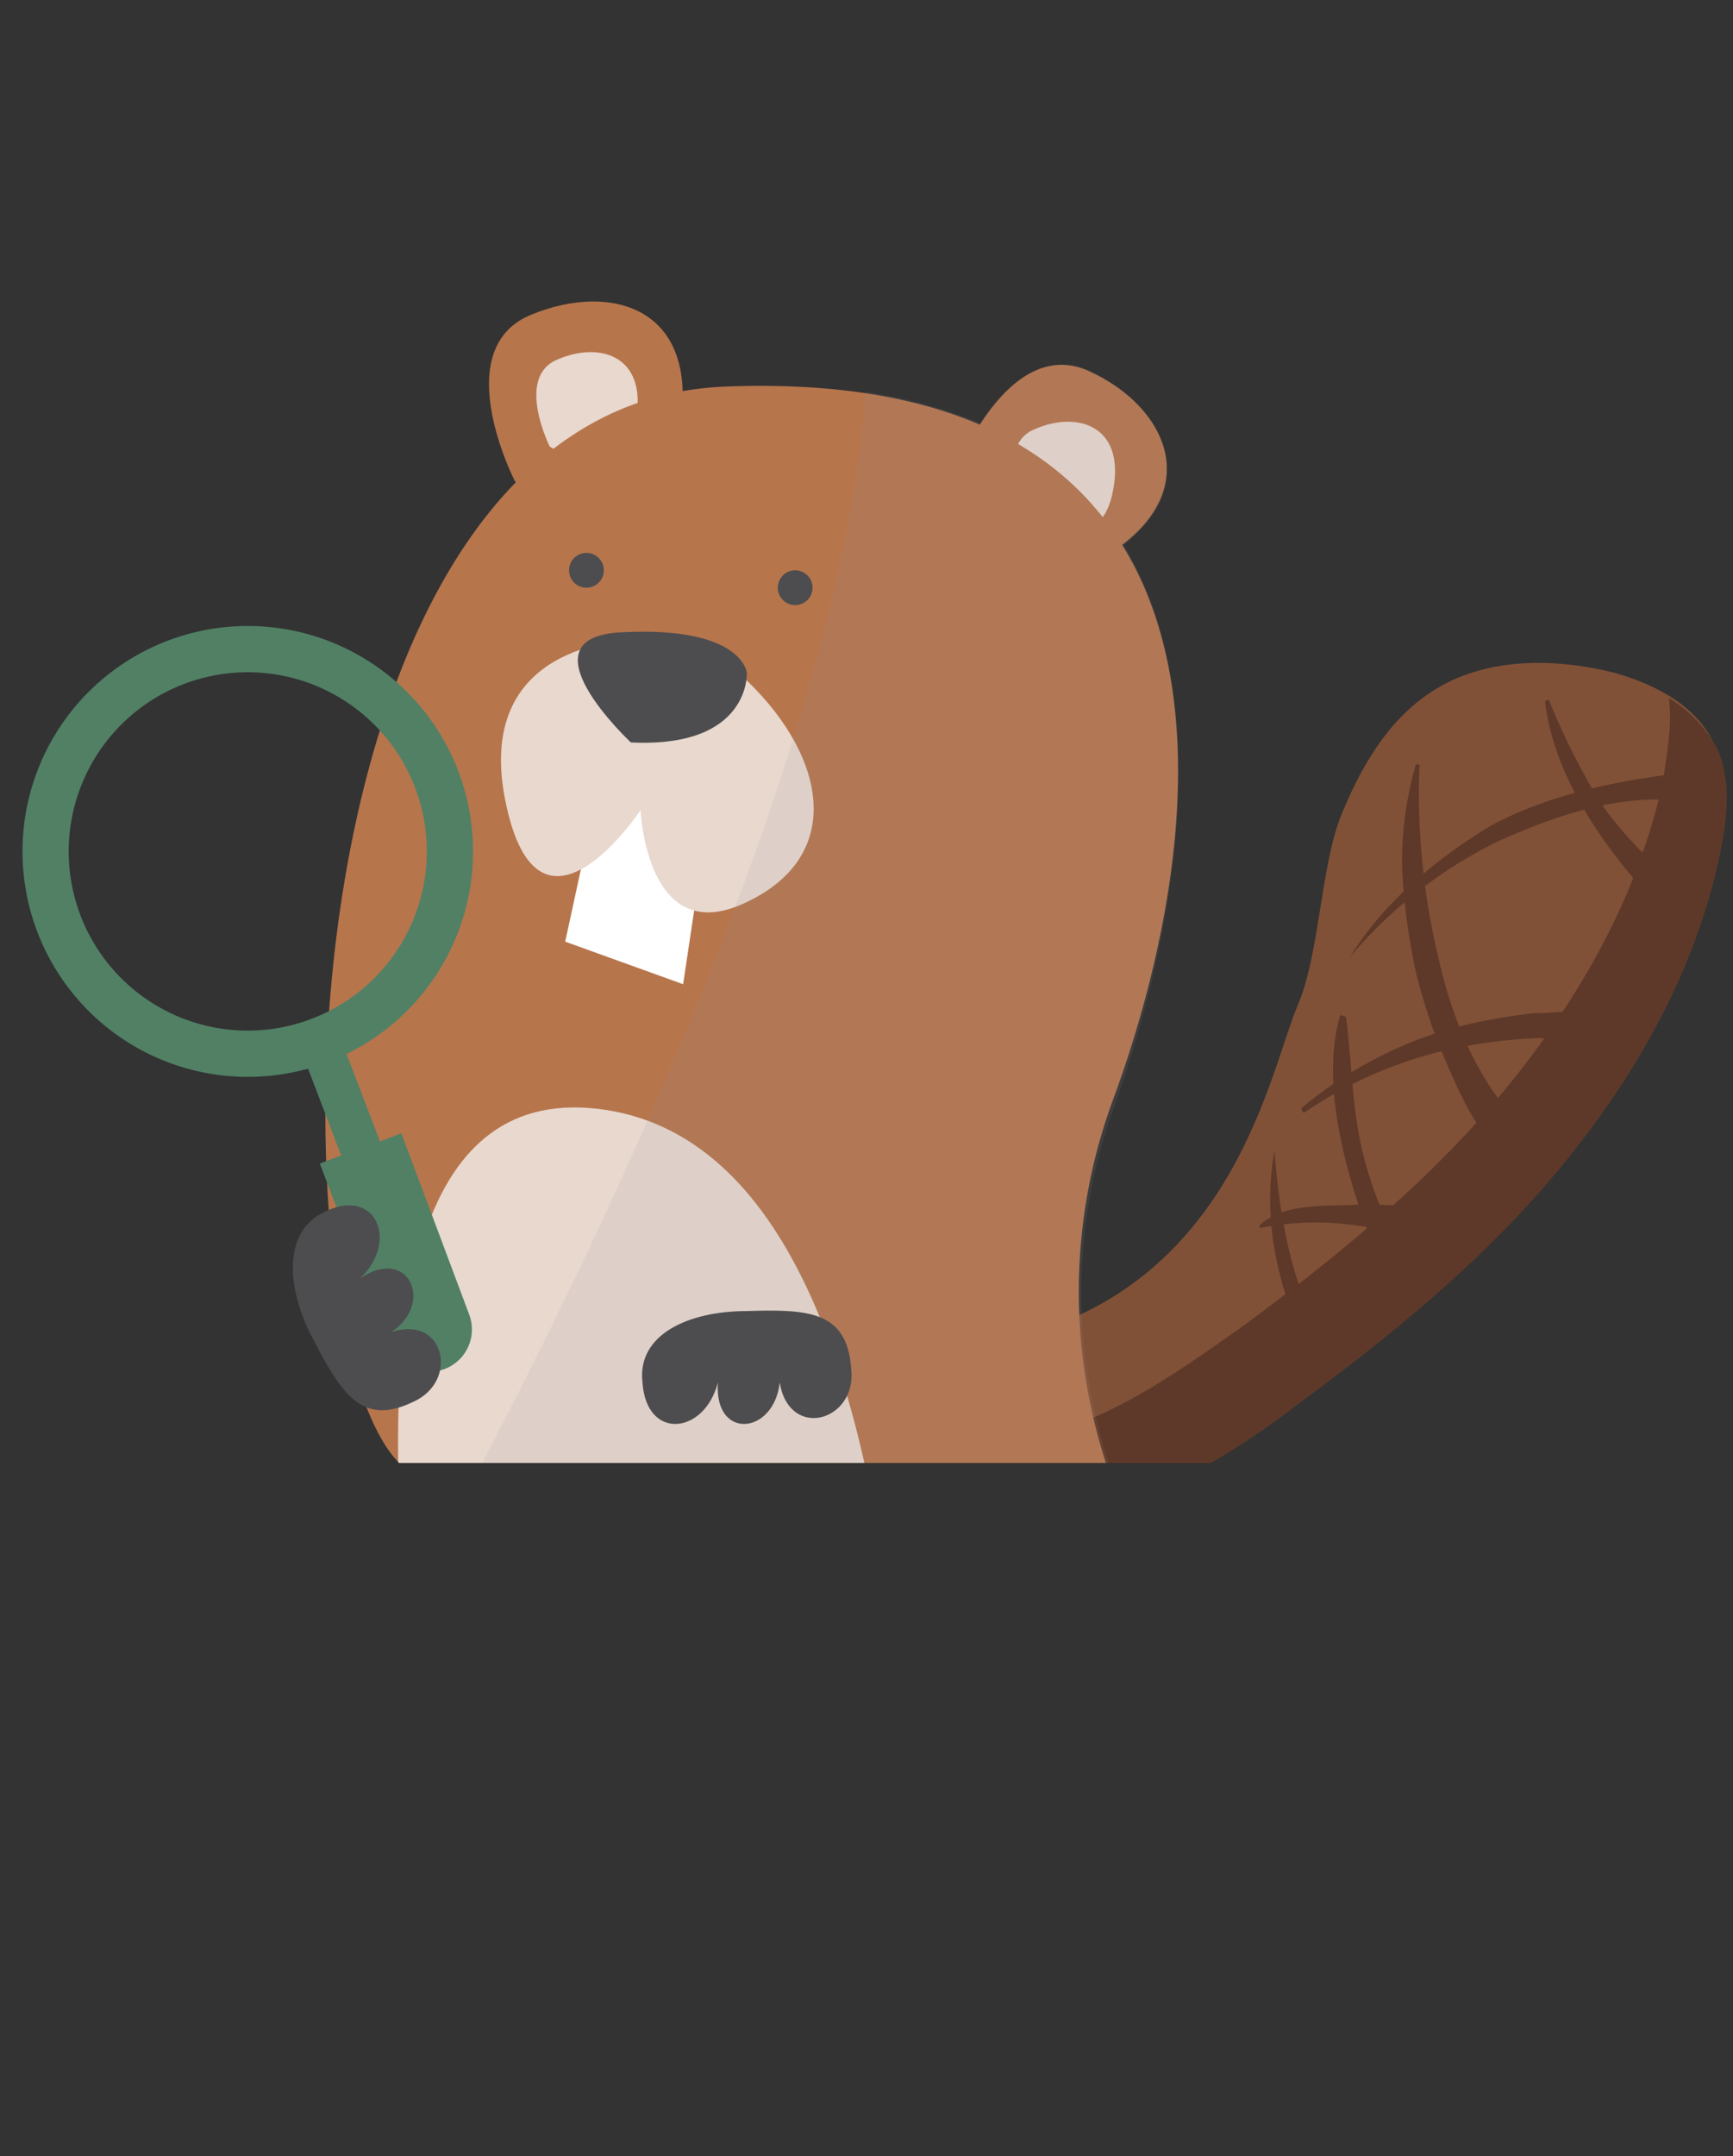 <svg id="Groupe_28" data-name="Groupe 28" xmlns="http://www.w3.org/2000/svg" xmlns:xlink="http://www.w3.org/1999/xlink" width="186.644" height="232.058" viewBox="0 0 186.644 232.058">
  <rect x="0" y="0" width="186.644" height="232.058" fill="#333333" stroke="none"/>
  <defs>
    <clipPath id="clip-path">
      <rect id="Rectangle_6" data-name="Rectangle 6" width="186.644" height="232.058" fill="none"/>
    </clipPath>
    <clipPath id="clip-path-2">
      <rect id="Rectangle_3" data-name="Rectangle 3" width="186.645" height="141.63" fill="none"/>
    </clipPath>
    <clipPath id="clip-path-3">
      <path id="Tracé_71" data-name="Tracé 71" d="M59.937,20.029c-48.414,1.838-49.312,101.518-35.16,115.843h76.116a59.536,59.536,0,0,1,.672-38.829c10.584-28.5,16.791-77.091-37.82-77.091q-1.858,0-3.809.077" transform="translate(-16.837 -19.952)" fill="none"/>
    </clipPath>
    <clipPath id="clip-path-4">
      <path id="Tracé_73" data-name="Tracé 73" d="M87.307,25.191c-6.871-2.914-15.821-4.579-27.269-4.163C11.38,23.08,10.718,123.556,25.092,137.079H101.1a58.477,58.477,0,0,1,.776-38.829c6.246-17.692,11.032-43.294.835-59.946,8.532-6.661,4.369-14.986-3.541-18.733a6.991,6.991,0,0,0-3.058-.735c-3.78,0-6.819,3.374-8.8,6.355" transform="translate(-16.937 -18.836)" fill="none"/>
    </clipPath>
    <clipPath id="clip-path-5">
      <rect id="Rectangle_4" data-name="Rectangle 4" width="104.677" height="193.986" fill="none"/>
    </clipPath>
  </defs>
  <g id="Groupe_27" data-name="Groupe 27" clip-path="url(#clip-path)">
    <g id="Groupe_17" data-name="Groupe 17" transform="translate(0 15.819)">
      <g id="Groupe_16" data-name="Groupe 16" clip-path="url(#clip-path-2)">
        <path id="Tracé_51" data-name="Tracé 51" d="M59.377,107.985c28.932-3.33,33.095-28.932,36.425-36.842,2.29-5.2,2.5-14.778,4.579-20.19,2.081-5.2,5-10.407,9.783-13.529,5.62-3.747,13.113-3.747,19.774-2.081,4.371,1.249,8.95,3.538,10.824,7.91,1.665,3.538,1.249,7.909.416,11.864-2.706,12.489-9.158,23.728-17.276,33.511s-18.109,17.9-28.308,25.394c-4.787,3.33-9.367,6.661-14.778,9.158-12.489,5.62-26.851,5.62-40.172,2.706" transform="translate(43.954 21.25)" fill="#815137"/>
        <path id="Tracé_52" data-name="Tracé 52" d="M147.137,41.5a14.4,14.4,0,0,0-5.2-5.412c.416,2.706-.208,6.036-.624,8.95-2.706,12.489-9.158,23.728-17.276,33.511s-18.109,17.9-28.308,25.394c-4.787,3.33-9.367,6.661-14.778,9.158-12.489,5.62-26.851,5.62-40.172,2.706a17.662,17.662,0,0,1-5.828-2.081c-.208,6.244,6.244,9.158,11.864,10.407,13.321,2.914,27.683,2.914,40.172-2.706a83.254,83.254,0,0,0,14.778-9.158c10.2-7.493,20.19-15.611,28.308-25.394s14.57-21.023,17.276-33.511c.833-3.955,1.457-8.118-.208-11.864" transform="translate(37.788 23.209)" fill="#5e3929"/>
        <path id="Tracé_53" data-name="Tracé 53" d="M66.186,59.489c-1.457,7.91.624,16.235,4.579,23.312.624,1.249,2.5.416,1.665-1.041-4.163-6.869-5.62-14.154-6.244-22.271h0" transform="translate(71.073 48.515)" fill="#5e3929"/>
        <path id="Tracé_54" data-name="Tracé 54" d="M69.745,52.489c-1.457,5-.624,10.824.624,15.819a74.523,74.523,0,0,0,2.29,7.285c.624,1.249,1.041,2.5,1.665,3.747.416,1.041.833,2.081,2.081,2.29A1.259,1.259,0,0,0,77.655,81a.2.2,0,0,1,.208-.208c.416-1.041-.833-2.081-1.665-1.249l-.208.208h1.457a5.934,5.934,0,0,1-1.665-2.914,21.006,21.006,0,0,1-1.457-3.122,40.162,40.162,0,0,1-2.29-7.077c-1.041-4.579-1.041-9.367-1.665-13.946a1.611,1.611,0,0,0-.624-.208" transform="translate(74.591 40.945)" fill="#5e3929"/>
        <path id="Tracé_55" data-name="Tracé 55" d="M74,39.66a37.733,37.733,0,0,0-1.457,10.824A69.26,69.26,0,0,0,74,61.723a61.316,61.316,0,0,0,3.538,10.407c1.457,3.33,3.122,7.077,6.036,9.367,1.665,1.457,3.955-1.249,2.29-2.706-5-4.579-7.91-11.864-9.367-18.317a76.218,76.218,0,0,1-2.081-20.606c.208-.416-.416-.416-.416-.208" transform="translate(78.452 26.923)" fill="#5e3929"/>
        <path id="Tracé_56" data-name="Tracé 56" d="M79.944,36.4c1.041,8.326,6.452,15.819,12.072,21.855,1.249,1.457,3.538-1.249,2.081-2.5a37.029,37.029,0,0,1-8.326-8.742A75.031,75.031,0,0,1,80.36,36.189s-.416,0-.416.208" transform="translate(86.455 23.317)" fill="#5e3929"/>
        <path id="Tracé_57" data-name="Tracé 57" d="M69.892,59.768A49.164,49.164,0,0,1,85.919,47.279c6.036-2.706,12.7-5,19.357-4.371a1.477,1.477,0,1,0,0-2.914c-6.869.833-13.946,2.29-20.19,5.62-5.828,3.538-11.448,8.118-15.195,14.154h0" transform="translate(75.485 27.422)" fill="#5e3929"/>
        <path id="Tracé_58" data-name="Tracé 58" d="M67.76,63.125A45.037,45.037,0,0,1,84,56.256a53.541,53.541,0,0,1,8.326-1.041,27.9,27.9,0,0,1,4.163.208c1.457.208,3.122.624,4.371.208,1.041-.416,1.457-2.081.416-2.706-1.249-.833-2.706-.624-4.371-.624-1.457,0-2.914.208-4.579.208a61.835,61.835,0,0,0-8.95,1.665,44.251,44.251,0,0,0-16.027,8.534c0,.416.208.624.416.416" transform="translate(72.829 40.717)" fill="#5e3929"/>
        <path id="Tracé_59" data-name="Tracé 59" d="M65.325,64.787a30.328,30.328,0,0,1,10.615-.208,52.3,52.3,0,0,1,5.62.833c1.665.416,3.747,1.249,5.2.208a1.085,1.085,0,0,0,.208-1.665c-1.041-1.457-3.538-1.249-5.2-1.457-2.081-.208-4.163-.208-6.244-.208-3.33.208-7.493-.208-10.2,2.081-.208.208-.208.416,0,.416" transform="translate(70.477 51.543)" fill="#5e3929"/>
        <path id="Tracé_60" data-name="Tracé 60" d="M49.444,30.362s5.62-14.778,14.362-10.824,13.113,13.738.624,20.606c-12.489,7.077-14.986-9.783-14.986-9.783" transform="translate(53.471 4.583)" fill="#b7754c"/>
        <path id="Tracé_61" data-name="Tracé 61" d="M28.1,34.947s-7.285-14.154,1.665-17.9S48.7,16.422,45.581,30.576C42.25,44.521,28.1,34.947,28.1,34.947" transform="translate(27.362 1.04)" fill="#b7754c"/>
        <path id="Tracé_62" data-name="Tracé 62" d="M29.194,28.37s-3.747-7.493.833-9.367c4.787-2.081,9.991-.208,8.326,7.077s-9.158,2.29-9.158,2.29" transform="translate(30.011 3.87)" fill="#e8d8ce"/>
        <path id="Tracé_63" data-name="Tracé 63" d="M53.894,31.97s-3.747-7.493.833-9.367c4.787-2.081,9.991-.208,8.326,7.077s-9.158,2.29-9.158,2.29" transform="translate(56.722 7.763)" fill="#e8d8ce"/>
        <path id="Tracé_64" data-name="Tracé 64" d="M107.187,149.286s-26.643,28.932-81.593-12.7C10.608,125.35,10.608,21.9,59.938,20.028c58.7-2.29,52.452,47.873,41.629,77.014a59.71,59.71,0,0,0,5.62,52.244" transform="translate(18.208 5.759)" fill="#b7754c"/>
        <path id="Tracé_65" data-name="Tracé 65" d="M31.326,47.009l-2.081,9.575,12.7,4.579,1.873-12.489-.208-6.244-6.452-1.041Z" transform="translate(31.626 28.941)" fill="#fff"/>
        <path id="Tracé_66" data-name="Tracé 66" d="M40.747,33.488s-17.9-.416-14.362,17.276S40.955,51.8,40.955,51.8s.624,14.986,11.24,9.991c10.824-5,8.742-15.611.416-23.728s-11.864-4.579-11.864-4.579" transform="translate(28.033 19.566)" fill="#e8d8ce"/>
        <path id="Tracé_67" data-name="Tracé 67" d="M33.191,30.462a1.873,1.873,0,1,1-1.873-1.873,1.866,1.866,0,0,1,1.873,1.873" transform="translate(31.842 15.098)" fill="#4d4d4f"/>
        <path id="Tracé_68" data-name="Tracé 68" d="M43.991,31.362a1.873,1.873,0,1,1-1.873-1.873,1.865,1.865,0,0,1,1.873,1.873" transform="translate(43.522 16.072)" fill="#4d4d4f"/>
        <path id="Tracé_69" data-name="Tracé 69" d="M35.612,44.581S23.332,33.133,34.78,32.717c12.9-.624,13.321,4.371,13.321,4.371s.416,8.118-12.489,7.493" transform="translate(32.334 19.504)" fill="#4d4d4f"/>
      </g>
    </g>
    <g id="Groupe_19" data-name="Groupe 19" transform="translate(35.046 41.529)">
      <g id="Groupe_18" data-name="Groupe 18" clip-path="url(#clip-path-3)">
        <path id="Tracé_70" data-name="Tracé 70" d="M74.609,170.134S83.767,63.772,42.971,57.527c-41-6.244-13.113,99.493-13.113,99.493Z" transform="translate(-12.775 20.396)" fill="#e8d8ce"/>
      </g>
    </g>
    <g id="Groupe_24" data-name="Groupe 24" transform="translate(35.253 39.206)">
      <g id="Groupe_23" data-name="Groupe 23" clip-path="url(#clip-path-4)">
        <g id="Groupe_22" data-name="Groupe 22" transform="translate(8.133 -39.206)" opacity="0.12" style="mix-blend-mode: normal;isolation: isolate">
          <g id="Groupe_21" data-name="Groupe 21">
            <g id="Groupe_20" data-name="Groupe 20" clip-path="url(#clip-path-5)">
              <path id="Tracé_72" data-name="Tracé 72" d="M20.844,173.153S72.464,83.859,70.8,34.321s36.009-41.629,47.249-.624,7.91,92.624,2.29,112.4S100.147,192.719,70.8,193.76s-48.29-1.665-48.914-5c-.416-3.33-1.041-15.611-1.041-15.611" transform="translate(-20.845 0)" fill="#929497"/>
            </g>
          </g>
        </g>
      </g>
    </g>
    <g id="Groupe_26" data-name="Groupe 26" transform="translate(0 15.819)">
      <g id="Groupe_25" data-name="Groupe 25" clip-path="url(#clip-path-2)">
        <path id="Tracé_74" data-name="Tracé 74" d="M44.509,67.814c6.661-.208,10.824,0,11.24,6.244.624,5.62-6.661,7.7-7.7,1.457-.624,5.62-7.077,6.244-6.661,0-1.457,5.62-7.7,6.244-8.118,0-.624-5.2,5-7.7,11.24-7.7" transform="translate(35.927 57.466)" fill="#4d4d4f"/>
        <path id="Tracé_75" data-name="Tracé 75" d="M35.326,34.481a24.259,24.259,0,0,1,.743,43.954l3.6,9.41,2.3-.878,7.3,19.487a4.551,4.551,0,0,1-2.625,5.878,4.672,4.672,0,0,1-6.024-2.689L33.194,90.23l2.3-.878-3.572-9.339a24.263,24.263,0,1,1,3.407-45.532M7.821,48.768a19.284,19.284,0,1,0,25.473-9.741A19.284,19.284,0,0,0,7.821,48.768" transform="translate(1.254 19.181)" fill="#518065"/>
        <path id="Tracé_76" data-name="Tracé 76" d="M17.311,76.674c3.116,6.038,5.329,9.4,10.717,6.838,5.145-2.219,3.453-9.546-2.323-7.518,4.708-3.039,2-9.3-3.237-5.87,4.1-3.982,1.613-9.829-3.894-7.1-4.567,2.119-4.111,8.311-1.263,13.65" transform="translate(16.388 51.58)" fill="#4d4d4f"/>
      </g>
    </g>
  </g>
</svg>
